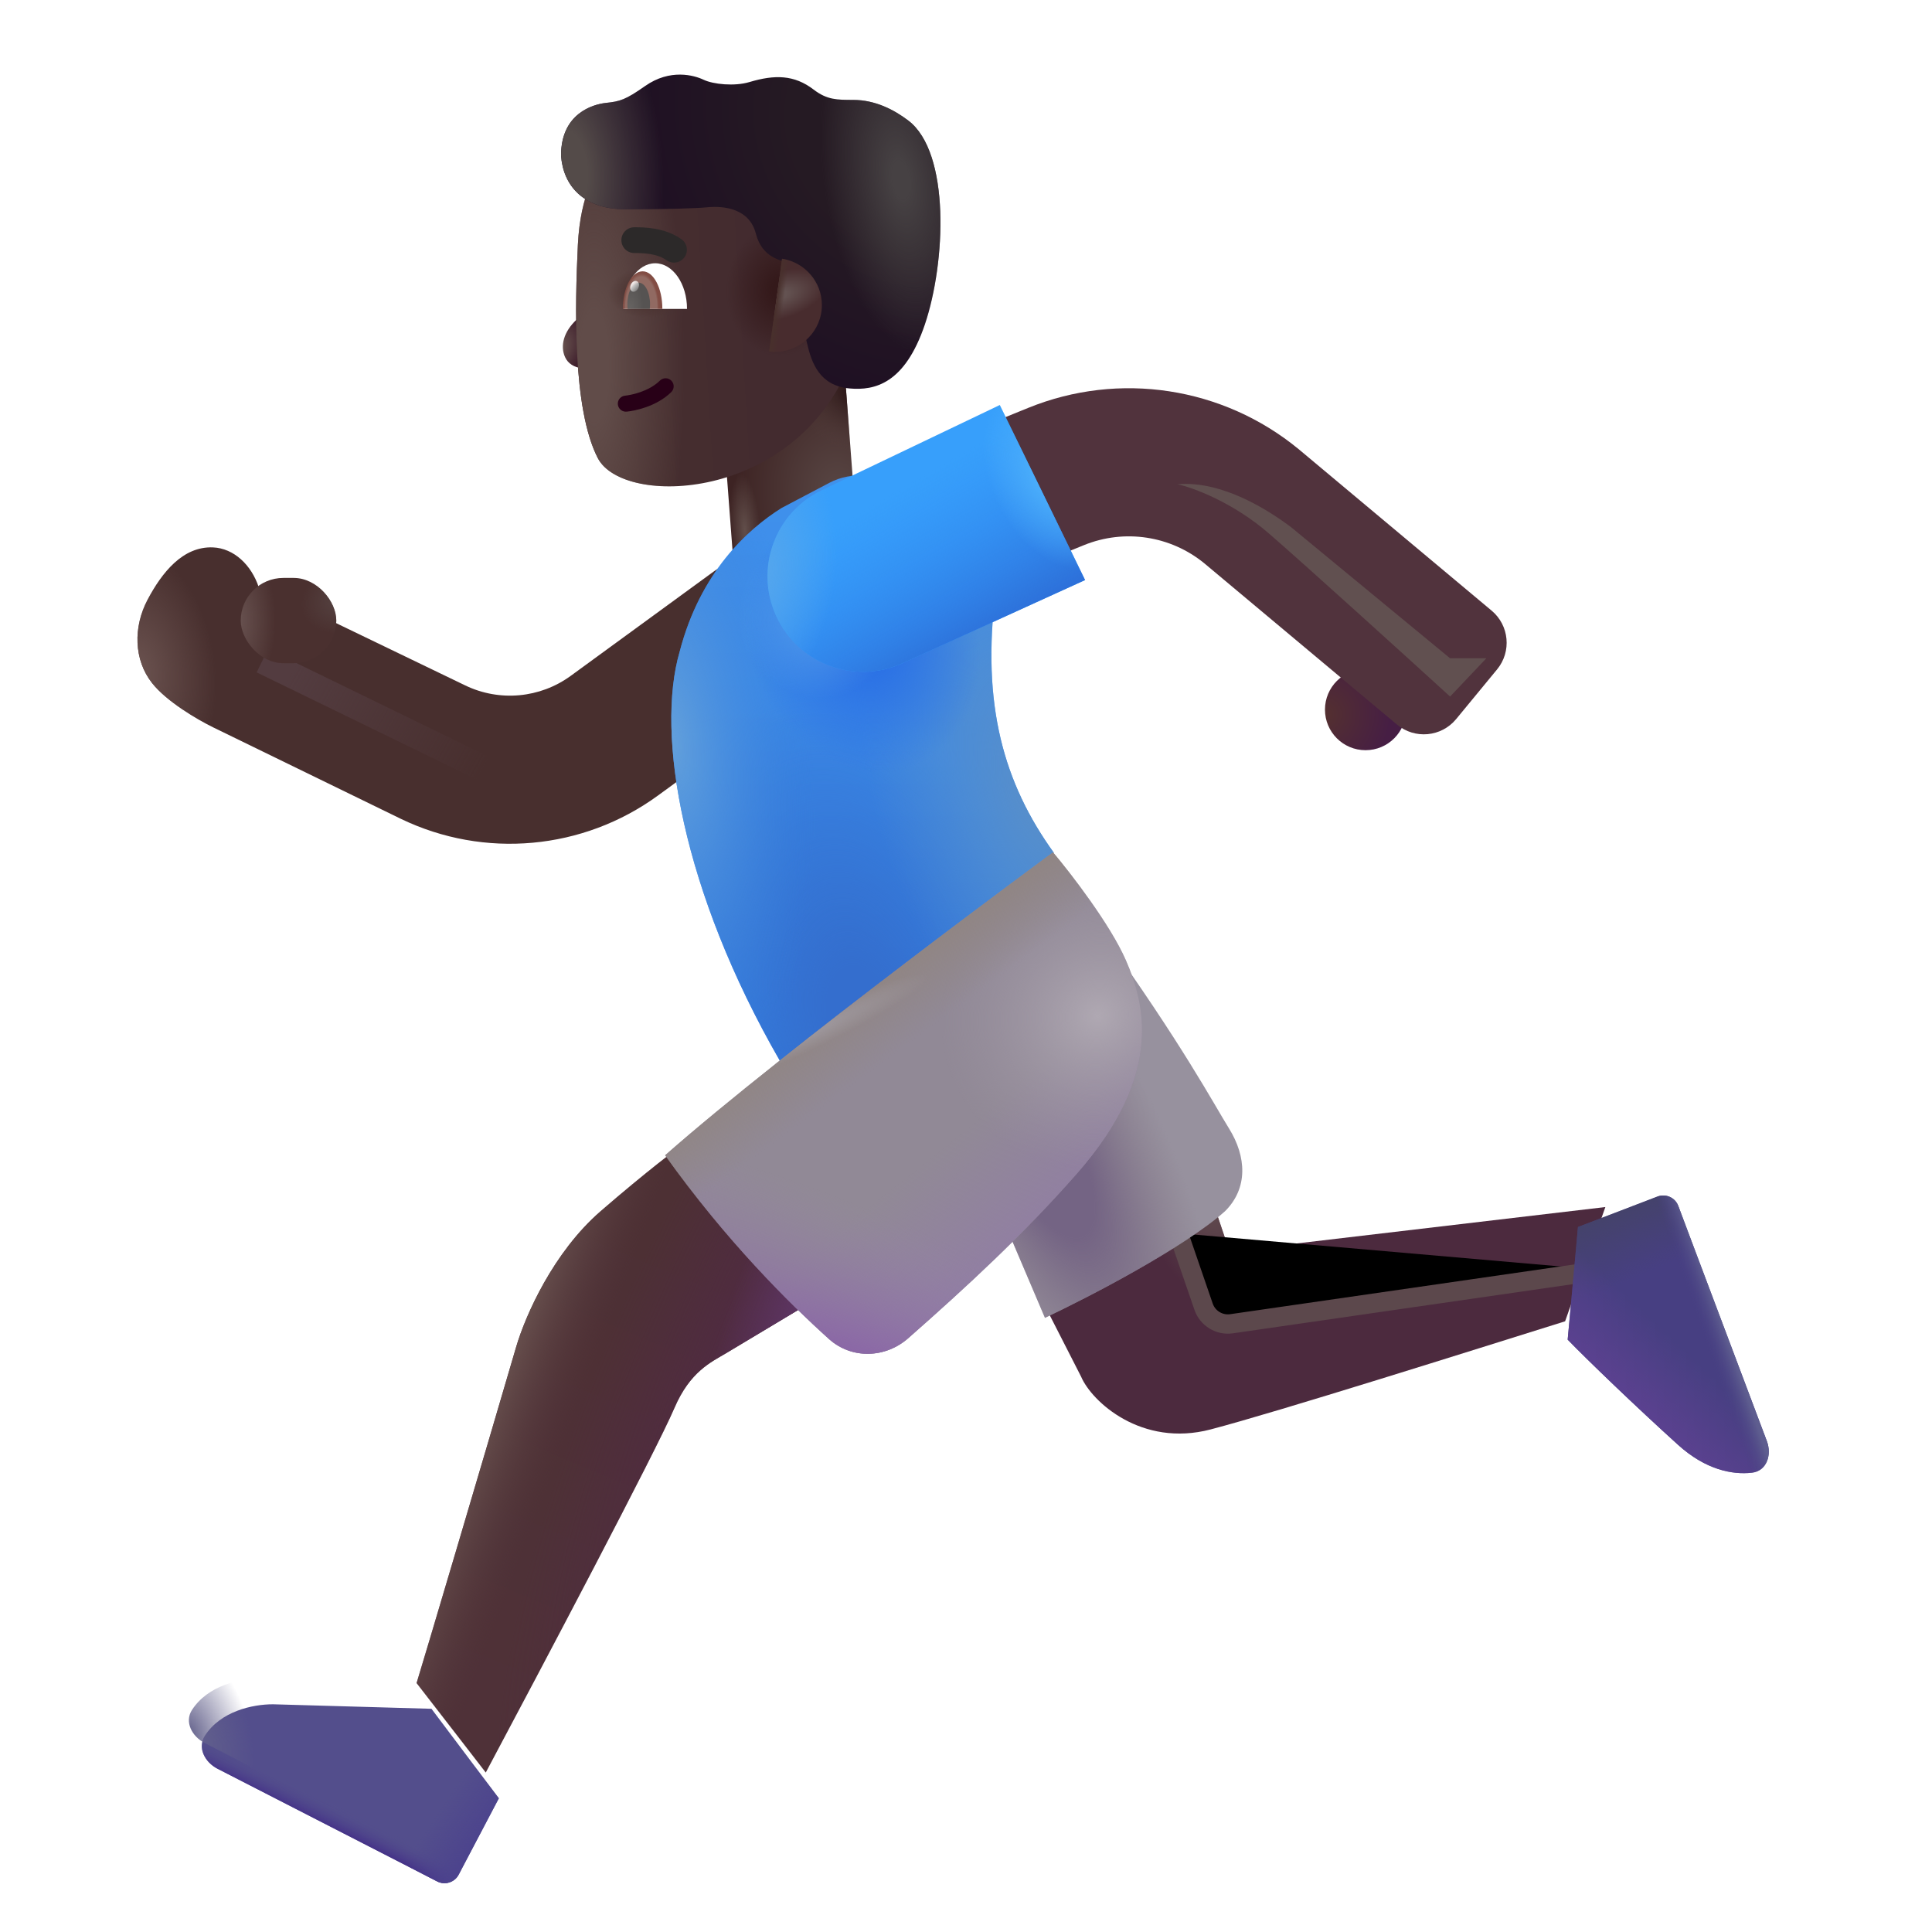 <svg viewBox="1 1 30 30" xmlns="http://www.w3.org/2000/svg">
<rect x="12.169" y="6.834" width="1.946" height="3.44" transform="rotate(-4.337 12.169 6.834)" fill="url(#paint0_radial_4002_537)"/>
<rect x="12.169" y="6.834" width="1.946" height="3.44" transform="rotate(-4.337 12.169 6.834)" fill="url(#paint1_radial_4002_537)"/>
<rect x="12.169" y="6.834" width="1.946" height="3.44" transform="rotate(-4.337 12.169 6.834)" fill="url(#paint2_radial_4002_537)"/>
<g filter="url(#filter0_ii_4002_537)">
<path d="M3.761 11.806C3.476 11.443 3.468 10.935 3.691 10.513C3.914 10.091 4.238 9.681 4.707 9.7C5.035 9.714 5.305 9.976 5.418 10.319C5.488 10.338 5.557 10.363 5.624 10.396L8.624 11.843C9.156 12.1 9.786 12.042 10.263 11.694L12.486 10.072C12.999 9.698 13.718 9.81 14.093 10.323C14.467 10.836 14.355 11.556 13.842 11.93L11.618 13.552C10.456 14.4 8.921 14.54 7.625 13.915L4.707 12.493C4.461 12.372 3.988 12.094 3.761 11.806Z" fill="#482F2E"/>
<path d="M3.761 11.806C3.476 11.443 3.468 10.935 3.691 10.513C3.914 10.091 4.238 9.681 4.707 9.7C5.035 9.714 5.305 9.976 5.418 10.319C5.488 10.338 5.557 10.363 5.624 10.396L8.624 11.843C9.156 12.1 9.786 12.042 10.263 11.694L12.486 10.072C12.999 9.698 13.718 9.81 14.093 10.323C14.467 10.836 14.355 11.556 13.842 11.93L11.618 13.552C10.456 14.4 8.921 14.54 7.625 13.915L4.707 12.493C4.461 12.372 3.988 12.094 3.761 11.806Z" fill="url(#paint3_radial_4002_537)"/>
</g>
<path d="M13.136 8.888L13.877 8.498C14.056 8.403 14.259 8.366 14.46 8.392L16.463 10.165C16.234 11.954 16.593 13.173 17.364 14.242L13.11 17.472C11.593 14.837 11.179 12.399 11.554 11.118C11.872 9.89 12.605 9.22 13.136 8.888Z" fill="url(#paint4_linear_4002_537)"/>
<path d="M13.136 8.888L13.877 8.498C14.056 8.403 14.259 8.366 14.46 8.392L16.463 10.165C16.234 11.954 16.593 13.173 17.364 14.242L13.11 17.472C11.593 14.837 11.179 12.399 11.554 11.118C11.872 9.89 12.605 9.22 13.136 8.888Z" fill="url(#paint5_radial_4002_537)"/>
<path d="M13.136 8.888L13.877 8.498C14.056 8.403 14.259 8.366 14.46 8.392L16.463 10.165C16.234 11.954 16.593 13.173 17.364 14.242L13.11 17.472C11.593 14.837 11.179 12.399 11.554 11.118C11.872 9.89 12.605 9.22 13.136 8.888Z" fill="url(#paint6_radial_4002_537)"/>
<path d="M13.136 8.888L13.877 8.498C14.056 8.403 14.259 8.366 14.46 8.392L16.463 10.165C16.234 11.954 16.593 13.173 17.364 14.242L13.11 17.472C11.593 14.837 11.179 12.399 11.554 11.118C11.872 9.89 12.605 9.22 13.136 8.888Z" fill="url(#paint7_radial_4002_537)"/>
<path d="M13.136 8.888L13.877 8.498C14.056 8.403 14.259 8.366 14.46 8.392L16.463 10.165C16.234 11.954 16.593 13.173 17.364 14.242L13.11 17.472C11.593 14.837 11.179 12.399 11.554 11.118C11.872 9.89 12.605 9.22 13.136 8.888Z" fill="url(#paint8_radial_4002_537)"/>
<path d="M13.136 8.888L13.877 8.498C14.056 8.403 14.259 8.366 14.46 8.392L16.463 10.165C16.234 11.954 16.593 13.173 17.364 14.242L13.11 17.472C11.593 14.837 11.179 12.399 11.554 11.118C11.872 9.89 12.605 9.22 13.136 8.888Z" fill="url(#paint9_radial_4002_537)"/>
<g filter="url(#filter1_f_4002_537)">
<path d="M5.073 11.261L8.557 12.957" stroke="url(#paint10_linear_4002_537)" stroke-width="0.4"/>
</g>
<circle cx="22.204" cy="12.019" r="0.63" fill="url(#paint11_radial_4002_537)"/>
<g filter="url(#filter2_i_4002_537)">
<path fill-rule="evenodd" clip-rule="evenodd" d="M19.704 10.15C19.179 9.718 18.46 9.609 17.831 9.865L15.144 10.957L14.278 8.826L16.965 7.734C18.377 7.16 19.989 7.406 21.166 8.375L24.162 10.882C24.436 11.111 24.474 11.518 24.247 11.794L23.611 12.566C23.382 12.844 22.969 12.883 22.692 12.651L19.704 10.15Z" fill="#51333D"/>
</g>
<path d="M17.849 10.007L16.525 7.289L13.761 8.611C13.032 8.96 12.716 9.828 13.051 10.563C13.391 11.308 14.27 11.637 15.016 11.298L17.849 10.007Z" fill="#379FFB"/>
<path d="M17.849 10.007L16.525 7.289L13.761 8.611C13.032 8.96 12.716 9.828 13.051 10.563C13.391 11.308 14.27 11.637 15.016 11.298L17.849 10.007Z" fill="url(#paint12_linear_4002_537)"/>
<path d="M17.849 10.007L16.525 7.289L13.761 8.611C13.032 8.96 12.716 9.828 13.051 10.563C13.391 11.308 14.27 11.637 15.016 11.298L17.849 10.007Z" fill="url(#paint13_radial_4002_537)"/>
<path d="M17.849 10.007L16.525 7.289L13.761 8.611C13.032 8.96 12.716 9.828 13.051 10.563C13.391 11.308 14.27 11.637 15.016 11.298L17.849 10.007Z" fill="url(#paint14_radial_4002_537)"/>
<rect x="4.738" y="9.974" width="1.484" height="1.324" rx="0.662" fill="#4A302F"/>
<rect x="4.738" y="9.974" width="1.484" height="1.324" rx="0.662" fill="url(#paint15_radial_4002_537)"/>
<rect x="4.738" y="9.974" width="1.484" height="1.324" rx="0.662" fill="url(#paint16_radial_4002_537)"/>
<path d="M9.015 21.915C8.5 23.675 7.558 26.849 7.469 27.134L8.543 28.524C9.402 26.91 11.184 23.538 11.472 22.864C11.715 22.298 12.039 22.153 12.281 22.009L13.621 21.204L11.648 18.732C11.528 18.825 11.054 19.176 10.328 19.806C9.594 20.442 9.159 21.423 9.015 21.915Z" fill="url(#paint17_linear_4002_537)"/>
<path d="M9.015 21.915C8.5 23.675 7.558 26.849 7.469 27.134L8.543 28.524C9.402 26.91 11.184 23.538 11.472 22.864C11.715 22.298 12.039 22.153 12.281 22.009L13.621 21.204L11.648 18.732C11.528 18.825 11.054 19.176 10.328 19.806C9.594 20.442 9.159 21.423 9.015 21.915Z" fill="url(#paint18_linear_4002_537)"/>
<path d="M9.015 21.915C8.5 23.675 7.558 26.849 7.469 27.134L8.543 28.524C9.402 26.91 11.184 23.538 11.472 22.864C11.715 22.298 12.039 22.153 12.281 22.009L13.621 21.204L11.648 18.732C11.528 18.825 11.054 19.176 10.328 19.806C9.594 20.442 9.159 21.423 9.015 21.915Z" fill="url(#paint19_radial_4002_537)"/>
<path d="M9.015 21.915C8.5 23.675 7.558 26.849 7.469 27.134L8.543 28.524C9.402 26.91 11.184 23.538 11.472 22.864C11.715 22.298 12.039 22.153 12.281 22.009L13.621 21.204L11.648 18.732C11.528 18.825 11.054 19.176 10.328 19.806C9.594 20.442 9.159 21.423 9.015 21.915Z" fill="url(#paint20_radial_4002_537)"/>
<g filter="url(#filter3_i_4002_537)">
<path d="M5.039 27.064L7.5 27.134L8.546 28.524L7.923 29.708C7.86 29.829 7.71 29.877 7.588 29.814L4.178 28.065C3.981 27.964 3.861 27.737 3.981 27.552C4.228 27.171 4.721 27.064 5.039 27.064Z" fill="#534E8C"/>
<path d="M5.039 27.064L7.5 27.134L8.546 28.524L7.923 29.708C7.86 29.829 7.71 29.877 7.588 29.814L4.178 28.065C3.981 27.964 3.861 27.737 3.981 27.552C4.228 27.171 4.721 27.064 5.039 27.064Z" fill="url(#paint21_linear_4002_537)"/>
<path d="M5.039 27.064L7.5 27.134L8.546 28.524L7.923 29.708C7.86 29.829 7.71 29.877 7.588 29.814L4.178 28.065C3.981 27.964 3.861 27.737 3.981 27.552C4.228 27.171 4.721 27.064 5.039 27.064Z" fill="url(#paint22_linear_4002_537)"/>
</g>
<path d="M5.039 27.064L7.5 27.134L8.546 28.524L7.923 29.708C7.86 29.829 7.71 29.877 7.588 29.814L4.178 28.065C3.981 27.964 3.861 27.737 3.981 27.552C4.228 27.171 4.721 27.064 5.039 27.064Z" fill="url(#paint23_radial_4002_537)"/>
<g filter="url(#filter4_i_4002_537)">
<path d="M17.937 22.626L17.285 21.349L19.898 19.665L20.242 20.681L26.078 19.993L25.453 21.767C24.031 22.212 20.988 23.174 19.949 23.446C18.875 23.728 18.101 23.013 17.937 22.626Z" fill="#4C2A3E"/>
<path d="M17.937 22.626L17.285 21.349L19.898 19.665L20.242 20.681L26.078 19.993L25.453 21.767C24.031 22.212 20.988 23.174 19.949 23.446C18.875 23.728 18.101 23.013 17.937 22.626Z" fill="url(#paint24_radial_4002_537)"/>
</g>
<g filter="url(#filter5_f_4002_537)">
<path d="M19.297 20.149L19.689 21.29C19.751 21.471 19.934 21.583 20.124 21.555L25.885 20.722" stroke="#5C484C" stroke-width="0.3"/>
</g>
<path d="M26.737 19.58L25.503 20.053L25.343 21.802C25.648 22.117 26.401 22.842 27.058 23.436C27.486 23.823 27.902 23.903 28.204 23.868C28.433 23.842 28.516 23.592 28.435 23.376L27.06 19.726C27.012 19.596 26.866 19.531 26.737 19.58Z" fill="#473F82"/>
<path d="M26.737 19.58L25.503 20.053L25.343 21.802C25.648 22.117 26.401 22.842 27.058 23.436C27.486 23.823 27.902 23.903 28.204 23.868C28.433 23.842 28.516 23.592 28.435 23.376L27.06 19.726C27.012 19.596 26.866 19.531 26.737 19.58Z" fill="url(#paint25_linear_4002_537)"/>
<path d="M26.737 19.58L25.503 20.053L25.343 21.802C25.648 22.117 26.401 22.842 27.058 23.436C27.486 23.823 27.902 23.903 28.204 23.868C28.433 23.842 28.516 23.592 28.435 23.376L27.06 19.726C27.012 19.596 26.866 19.531 26.737 19.58Z" fill="url(#paint26_linear_4002_537)"/>
<path d="M26.737 19.58L25.503 20.053L25.343 21.802C25.648 22.117 26.401 22.842 27.058 23.436C27.486 23.823 27.902 23.903 28.204 23.868C28.433 23.842 28.516 23.592 28.435 23.376L27.06 19.726C27.012 19.596 26.866 19.531 26.737 19.58Z" fill="url(#paint27_linear_4002_537)"/>
<g filter="url(#filter6_i_4002_537)">
<path d="M17.226 21.564L16.312 19.415L18.105 15.571C19.363 17.325 19.843 18.235 20.086 18.626C20.354 19.059 20.383 19.548 20.023 19.907C19.386 20.476 17.893 21.248 17.226 21.564Z" fill="#97919E"/>
<path d="M17.226 21.564L16.312 19.415L18.105 15.571C19.363 17.325 19.843 18.235 20.086 18.626C20.354 19.059 20.383 19.548 20.023 19.907C19.386 20.476 17.893 21.248 17.226 21.564Z" fill="url(#paint28_radial_4002_537)"/>
</g>
<path d="M17.351 14.235C17.351 14.235 13.226 17.267 11.328 18.939C12.266 20.259 13.255 21.237 13.872 21.792C14.224 22.108 14.747 22.092 15.102 21.78C16.023 20.969 16.881 20.179 17.718 19.228C19.093 17.665 18.765 16.565 18.484 15.915C18.24 15.353 17.627 14.561 17.351 14.235Z" fill="#918996"/>
<path d="M17.351 14.235C17.351 14.235 13.226 17.267 11.328 18.939C12.266 20.259 13.255 21.237 13.872 21.792C14.224 22.108 14.747 22.092 15.102 21.78C16.023 20.969 16.881 20.179 17.718 19.228C19.093 17.665 18.765 16.565 18.484 15.915C18.24 15.353 17.627 14.561 17.351 14.235Z" fill="url(#paint29_radial_4002_537)"/>
<path d="M17.351 14.235C17.351 14.235 13.226 17.267 11.328 18.939C12.266 20.259 13.255 21.237 13.872 21.792C14.224 22.108 14.747 22.092 15.102 21.78C16.023 20.969 16.881 20.179 17.718 19.228C19.093 17.665 18.765 16.565 18.484 15.915C18.24 15.353 17.627 14.561 17.351 14.235Z" fill="url(#paint30_radial_4002_537)"/>
<path d="M17.351 14.235C17.351 14.235 13.226 17.267 11.328 18.939C12.266 20.259 13.255 21.237 13.872 21.792C14.224 22.108 14.747 22.092 15.102 21.78C16.023 20.969 16.881 20.179 17.718 19.228C19.093 17.665 18.765 16.565 18.484 15.915C18.24 15.353 17.627 14.561 17.351 14.235Z" fill="url(#paint31_radial_4002_537)"/>
<path d="M17.351 14.235C17.351 14.235 13.226 17.267 11.328 18.939C12.266 20.259 13.255 21.237 13.872 21.792C14.224 22.108 14.747 22.092 15.102 21.78C16.023 20.969 16.881 20.179 17.718 19.228C19.093 17.665 18.765 16.565 18.484 15.915C18.24 15.353 17.627 14.561 17.351 14.235Z" fill="url(#paint32_linear_4002_537)"/>
<path d="M17.351 14.235C17.351 14.235 13.226 17.267 11.328 18.939C12.266 20.259 13.255 21.237 13.872 21.792C14.224 22.108 14.747 22.092 15.102 21.78C16.023 20.969 16.881 20.179 17.718 19.228C19.093 17.665 18.765 16.565 18.484 15.915C18.24 15.353 17.627 14.561 17.351 14.235Z" fill="url(#paint33_radial_4002_537)"/>
<g filter="url(#filter7_f_4002_537)">
<path d="M20.705 9.285C20.142 8.797 19.523 8.571 19.283 8.519C19.987 8.46 20.705 8.929 21.049 9.187L23.517 11.222H24.08L23.517 11.816C22.814 11.175 21.267 9.772 20.705 9.285Z" fill="#615050"/>
</g>
<path d="M9.949 5.967C10.105 5.82 10.186 5.601 10.207 5.51H10.387V6.635C10.172 6.772 9.865 6.75 9.774 6.545C9.695 6.37 9.754 6.151 9.949 5.967Z" fill="url(#paint34_radial_4002_537)"/>
<g filter="url(#filter8_i_4002_537)">
<path d="M10.173 5.003C10.212 4.202 10.471 3.816 10.594 3.703H14.326L14.388 6.867C13.522 8.988 10.877 9.079 10.482 8.312C10.087 7.545 10.129 5.931 10.173 5.003Z" fill="url(#paint35_linear_4002_537)"/>
<path d="M10.173 5.003C10.212 4.202 10.471 3.816 10.594 3.703H14.326L14.388 6.867C13.522 8.988 10.877 9.079 10.482 8.312C10.087 7.545 10.129 5.931 10.173 5.003Z" fill="url(#paint36_radial_4002_537)"/>
<path d="M10.173 5.003C10.212 4.202 10.471 3.816 10.594 3.703H14.326L14.388 6.867C13.522 8.988 10.877 9.079 10.482 8.312C10.087 7.545 10.129 5.931 10.173 5.003Z" fill="url(#paint37_radial_4002_537)"/>
<path d="M10.173 5.003C10.212 4.202 10.471 3.816 10.594 3.703H14.326L14.388 6.867C13.522 8.988 10.877 9.079 10.482 8.312C10.087 7.545 10.129 5.931 10.173 5.003Z" fill="url(#paint38_radial_4002_537)"/>
</g>
<g filter="url(#filter9_ii_4002_537)">
<path d="M10.812 4.25C10.156 4.25 9.844 3.879 9.812 3.414C9.812 2.758 10.313 2.619 10.508 2.598C10.726 2.575 10.812 2.551 11.117 2.336C11.505 2.063 11.879 2.168 12.027 2.239C12.175 2.309 12.504 2.344 12.738 2.274C13.129 2.157 13.433 2.16 13.734 2.391C13.943 2.551 14.097 2.551 14.347 2.551C14.691 2.551 14.983 2.705 15.203 2.871C15.86 3.369 15.785 5.078 15.461 6.039C15.15 6.959 14.683 7.067 14.293 7.032C13.823 6.989 13.703 6.633 13.633 6.336C13.576 6.099 13.432 5.346 13.367 5.099C13.232 5.036 12.936 5.013 12.836 4.625C12.736 4.238 12.343 4.193 12.078 4.219C11.916 4.235 11.469 4.25 10.812 4.25Z" fill="url(#paint39_radial_4002_537)"/>
<path d="M10.812 4.25C10.156 4.25 9.844 3.879 9.812 3.414C9.812 2.758 10.313 2.619 10.508 2.598C10.726 2.575 10.812 2.551 11.117 2.336C11.505 2.063 11.879 2.168 12.027 2.239C12.175 2.309 12.504 2.344 12.738 2.274C13.129 2.157 13.433 2.16 13.734 2.391C13.943 2.551 14.097 2.551 14.347 2.551C14.691 2.551 14.983 2.705 15.203 2.871C15.86 3.369 15.785 5.078 15.461 6.039C15.15 6.959 14.683 7.067 14.293 7.032C13.823 6.989 13.703 6.633 13.633 6.336C13.576 6.099 13.432 5.346 13.367 5.099C13.232 5.036 12.936 5.013 12.836 4.625C12.736 4.238 12.343 4.193 12.078 4.219C11.916 4.235 11.469 4.25 10.812 4.25Z" fill="url(#paint40_radial_4002_537)"/>
<path d="M10.812 4.25C10.156 4.25 9.844 3.879 9.812 3.414C9.812 2.758 10.313 2.619 10.508 2.598C10.726 2.575 10.812 2.551 11.117 2.336C11.505 2.063 11.879 2.168 12.027 2.239C12.175 2.309 12.504 2.344 12.738 2.274C13.129 2.157 13.433 2.16 13.734 2.391C13.943 2.551 14.097 2.551 14.347 2.551C14.691 2.551 14.983 2.705 15.203 2.871C15.86 3.369 15.785 5.078 15.461 6.039C15.15 6.959 14.683 7.067 14.293 7.032C13.823 6.989 13.703 6.633 13.633 6.336C13.576 6.099 13.432 5.346 13.367 5.099C13.232 5.036 12.936 5.013 12.836 4.625C12.736 4.238 12.343 4.193 12.078 4.219C11.916 4.235 11.469 4.25 10.812 4.25Z" fill="url(#paint41_radial_4002_537)"/>
</g>
<path d="M12.944 6.458L13.144 5.018C13.493 5.071 13.762 5.372 13.762 5.737C13.762 6.138 13.436 6.463 13.035 6.463C13.004 6.463 12.974 6.461 12.944 6.458Z" fill="url(#paint42_radial_4002_537)"/>
<path d="M12.944 6.458L13.144 5.018C13.493 5.071 13.762 5.372 13.762 5.737C13.762 6.138 13.436 6.463 13.035 6.463C13.004 6.463 12.974 6.461 12.944 6.458Z" fill="url(#paint43_linear_4002_537)"/>
<path fill-rule="evenodd" clip-rule="evenodd" d="M11.425 6.911C11.473 6.96 11.473 7.039 11.424 7.088C11.185 7.321 10.841 7.381 10.732 7.392C10.663 7.399 10.601 7.349 10.594 7.281C10.587 7.212 10.637 7.151 10.706 7.144C10.8 7.134 11.072 7.082 11.248 6.909C11.298 6.861 11.377 6.862 11.425 6.911Z" fill="#280017"/>
<path d="M10.68 5.797H11.668C11.668 5.406 11.447 5.088 11.174 5.088C10.901 5.088 10.68 5.406 10.68 5.797Z" fill="white"/>
<path d="M11.285 5.797L11.285 5.793C11.285 5.473 11.148 5.213 10.979 5.213C10.809 5.213 10.672 5.473 10.672 5.793L10.672 5.797H11.285Z" fill="url(#paint44_radial_4002_537)"/>
<path d="M11.09 5.797C11.092 5.774 11.094 5.75 11.094 5.725C11.094 5.54 11.015 5.389 10.918 5.389C10.821 5.389 10.742 5.54 10.742 5.725C10.742 5.75 10.744 5.774 10.746 5.797H11.09Z" fill="url(#paint45_radial_4002_537)"/>
<ellipse cx="10.854" cy="5.446" rx="0.064" ry="0.088" transform="rotate(24.61 10.854 5.446)" fill="url(#paint46_linear_4002_537)"/>
<g filter="url(#filter10_i_4002_537)">
<path fill-rule="evenodd" clip-rule="evenodd" d="M11.449 4.94C11.302 4.835 11.087 4.829 10.949 4.829C10.838 4.829 10.749 4.74 10.749 4.629C10.749 4.519 10.838 4.429 10.949 4.429C10.952 4.429 10.955 4.429 10.958 4.429C11.087 4.429 11.422 4.429 11.682 4.615C11.772 4.68 11.793 4.804 11.729 4.894C11.664 4.984 11.539 5.005 11.449 4.94Z" fill="#2C2929"/>
</g>
<defs>
<filter id="filter0_ii_4002_537" x="3.335" y="9.3" width="10.979" height="5.202" filterUnits="userSpaceOnUse" color-interpolation-filters="sRGB">
<feFlood flood-opacity="0" result="BackgroundImageFix"/>
<feBlend mode="normal" in="SourceGraphic" in2="BackgroundImageFix" result="shape"/>
<feColorMatrix in="SourceAlpha" type="matrix" values="0 0 0 0 0 0 0 0 0 0 0 0 0 0 0 0 0 0 127 0" result="hardAlpha"/>
<feOffset dx="-0.2" dy="0.2"/>
<feGaussianBlur stdDeviation="0.25"/>
<feComposite in2="hardAlpha" operator="arithmetic" k2="-1" k3="1"/>
<feColorMatrix type="matrix" values="0 0 0 0 0.227 0 0 0 0 0.125 0 0 0 0 0.129 0 0 0 1 0"/>
<feBlend mode="normal" in2="shape" result="effect1_innerShadow_4002_537"/>
<feColorMatrix in="SourceAlpha" type="matrix" values="0 0 0 0 0 0 0 0 0 0 0 0 0 0 0 0 0 0 127 0" result="hardAlpha"/>
<feOffset dx="-0.2" dy="-0.4"/>
<feGaussianBlur stdDeviation="0.25"/>
<feComposite in2="hardAlpha" operator="arithmetic" k2="-1" k3="1"/>
<feColorMatrix type="matrix" values="0 0 0 0 0.341 0 0 0 0 0.165 0 0 0 0 0.357 0 0 0 1 0"/>
<feBlend mode="normal" in2="effect1_innerShadow_4002_537" result="effect2_innerShadow_4002_537"/>
</filter>
<filter id="filter1_f_4002_537" x="4.785" y="10.881" width="4.059" height="2.455" filterUnits="userSpaceOnUse" color-interpolation-filters="sRGB">
<feFlood flood-opacity="0" result="BackgroundImageFix"/>
<feBlend mode="normal" in="SourceGraphic" in2="BackgroundImageFix" result="shape"/>
<feGaussianBlur stdDeviation="0.1" result="effect1_foregroundBlur_4002_537"/>
</filter>
<filter id="filter2_i_4002_537" x="14.278" y="7.028" width="10.118" height="5.774" filterUnits="userSpaceOnUse" color-interpolation-filters="sRGB">
<feFlood flood-opacity="0" result="BackgroundImageFix"/>
<feBlend mode="normal" in="SourceGraphic" in2="BackgroundImageFix" result="shape"/>
<feColorMatrix in="SourceAlpha" type="matrix" values="0 0 0 0 0 0 0 0 0 0 0 0 0 0 0 0 0 0 127 0" result="hardAlpha"/>
<feOffset dy="-0.4"/>
<feGaussianBlur stdDeviation="0.5"/>
<feComposite in2="hardAlpha" operator="arithmetic" k2="-1" k3="1"/>
<feColorMatrix type="matrix" values="0 0 0 0 0.298 0 0 0 0 0.137 0 0 0 0 0.275 0 0 0 1 0"/>
<feBlend mode="normal" in2="shape" result="effect1_innerShadow_4002_537"/>
</filter>
<filter id="filter3_i_4002_537" x="3.933" y="27.064" width="4.813" height="3.178" filterUnits="userSpaceOnUse" color-interpolation-filters="sRGB">
<feFlood flood-opacity="0" result="BackgroundImageFix"/>
<feBlend mode="normal" in="SourceGraphic" in2="BackgroundImageFix" result="shape"/>
<feColorMatrix in="SourceAlpha" type="matrix" values="0 0 0 0 0 0 0 0 0 0 0 0 0 0 0 0 0 0 127 0" result="hardAlpha"/>
<feOffset dx="0.2" dy="0.4"/>
<feGaussianBlur stdDeviation="0.2"/>
<feComposite in2="hardAlpha" operator="arithmetic" k2="-1" k3="1"/>
<feColorMatrix type="matrix" values="0 0 0 0 0.298 0 0 0 0 0.286 0 0 0 0 0.455 0 0 0 1 0"/>
<feBlend mode="normal" in2="shape" result="effect1_innerShadow_4002_537"/>
</filter>
<filter id="filter4_i_4002_537" x="17.135" y="19.415" width="8.943" height="4.095" filterUnits="userSpaceOnUse" color-interpolation-filters="sRGB">
<feFlood flood-opacity="0" result="BackgroundImageFix"/>
<feBlend mode="normal" in="SourceGraphic" in2="BackgroundImageFix" result="shape"/>
<feColorMatrix in="SourceAlpha" type="matrix" values="0 0 0 0 0 0 0 0 0 0 0 0 0 0 0 0 0 0 127 0" result="hardAlpha"/>
<feOffset dx="-0.15" dy="-0.25"/>
<feGaussianBlur stdDeviation="0.375"/>
<feComposite in2="hardAlpha" operator="arithmetic" k2="-1" k3="1"/>
<feColorMatrix type="matrix" values="0 0 0 0 0.345 0 0 0 0 0.153 0 0 0 0 0.365 0 0 0 1 0"/>
<feBlend mode="normal" in2="shape" result="effect1_innerShadow_4002_537"/>
</filter>
<filter id="filter5_f_4002_537" x="18.755" y="19.701" width="7.552" height="2.409" filterUnits="userSpaceOnUse" color-interpolation-filters="sRGB">
<feFlood flood-opacity="0" result="BackgroundImageFix"/>
<feBlend mode="normal" in="SourceGraphic" in2="BackgroundImageFix" result="shape"/>
<feGaussianBlur stdDeviation="0.2" result="effect1_foregroundBlur_4002_537"/>
</filter>
<filter id="filter6_i_4002_537" x="16.312" y="15.471" width="3.978" height="6.092" filterUnits="userSpaceOnUse" color-interpolation-filters="sRGB">
<feFlood flood-opacity="0" result="BackgroundImageFix"/>
<feBlend mode="normal" in="SourceGraphic" in2="BackgroundImageFix" result="shape"/>
<feColorMatrix in="SourceAlpha" type="matrix" values="0 0 0 0 0 0 0 0 0 0 0 0 0 0 0 0 0 0 127 0" result="hardAlpha"/>
<feOffset dy="-0.1"/>
<feGaussianBlur stdDeviation="0.25"/>
<feComposite in2="hardAlpha" operator="arithmetic" k2="-1" k3="1"/>
<feColorMatrix type="matrix" values="0 0 0 0 0.514 0 0 0 0 0.459 0 0 0 0 0.482 0 0 0 1 0"/>
<feBlend mode="normal" in2="shape" result="effect1_innerShadow_4002_537"/>
</filter>
<filter id="filter7_f_4002_537" x="18.783" y="8.014" width="5.797" height="4.302" filterUnits="userSpaceOnUse" color-interpolation-filters="sRGB">
<feFlood flood-opacity="0" result="BackgroundImageFix"/>
<feBlend mode="normal" in="SourceGraphic" in2="BackgroundImageFix" result="shape"/>
<feGaussianBlur stdDeviation="0.25" result="effect1_foregroundBlur_4002_537"/>
</filter>
<filter id="filter8_i_4002_537" x="9.946" y="3.503" width="4.443" height="5.249" filterUnits="userSpaceOnUse" color-interpolation-filters="sRGB">
<feFlood flood-opacity="0" result="BackgroundImageFix"/>
<feBlend mode="normal" in="SourceGraphic" in2="BackgroundImageFix" result="shape"/>
<feColorMatrix in="SourceAlpha" type="matrix" values="0 0 0 0 0 0 0 0 0 0 0 0 0 0 0 0 0 0 127 0" result="hardAlpha"/>
<feOffset dx="-0.2" dy="-0.2"/>
<feGaussianBlur stdDeviation="0.5"/>
<feComposite in2="hardAlpha" operator="arithmetic" k2="-1" k3="1"/>
<feColorMatrix type="matrix" values="0 0 0 0 0.322 0 0 0 0 0.239 0 0 0 0 0.294 0 0 0 1 0"/>
<feBlend mode="normal" in2="shape" result="effect1_innerShadow_4002_537"/>
</filter>
<filter id="filter9_ii_4002_537" x="9.512" y="1.858" width="6.391" height="5.479" filterUnits="userSpaceOnUse" color-interpolation-filters="sRGB">
<feFlood flood-opacity="0" result="BackgroundImageFix"/>
<feBlend mode="normal" in="SourceGraphic" in2="BackgroundImageFix" result="shape"/>
<feColorMatrix in="SourceAlpha" type="matrix" values="0 0 0 0 0 0 0 0 0 0 0 0 0 0 0 0 0 0 127 0" result="hardAlpha"/>
<feOffset dx="-0.3" dy="0.3"/>
<feGaussianBlur stdDeviation="0.3"/>
<feComposite in2="hardAlpha" operator="arithmetic" k2="-1" k3="1"/>
<feColorMatrix type="matrix" values="0 0 0 0 0.282 0 0 0 0 0.263 0 0 0 0 0.271 0 0 0 1 0"/>
<feBlend mode="normal" in2="shape" result="effect1_innerShadow_4002_537"/>
<feColorMatrix in="SourceAlpha" type="matrix" values="0 0 0 0 0 0 0 0 0 0 0 0 0 0 0 0 0 0 127 0" result="hardAlpha"/>
<feOffset dx="0.2" dy="-0.3"/>
<feGaussianBlur stdDeviation="0.375"/>
<feComposite in2="hardAlpha" operator="arithmetic" k2="-1" k3="1"/>
<feColorMatrix type="matrix" values="0 0 0 0 0.098 0 0 0 0 0.055 0 0 0 0 0.071 0 0 0 1 0"/>
<feBlend mode="normal" in2="effect1_innerShadow_4002_537" result="effect2_innerShadow_4002_537"/>
</filter>
<filter id="filter10_i_4002_537" x="10.649" y="4.429" width="1.117" height="0.648" filterUnits="userSpaceOnUse" color-interpolation-filters="sRGB">
<feFlood flood-opacity="0" result="BackgroundImageFix"/>
<feBlend mode="normal" in="SourceGraphic" in2="BackgroundImageFix" result="shape"/>
<feColorMatrix in="SourceAlpha" type="matrix" values="0 0 0 0 0 0 0 0 0 0 0 0 0 0 0 0 0 0 127 0" result="hardAlpha"/>
<feOffset dx="-0.1" dy="0.1"/>
<feGaussianBlur stdDeviation="0.1"/>
<feComposite in2="hardAlpha" operator="arithmetic" k2="-1" k3="1"/>
<feColorMatrix type="matrix" values="0 0 0 0 0.067 0 0 0 0 0.063 0 0 0 0 0.063 0 0 0 1 0"/>
<feBlend mode="normal" in2="shape" result="effect1_innerShadow_4002_537"/>
</filter>
<radialGradient id="paint0_radial_4002_537" cx="0" cy="0" r="1" gradientUnits="userSpaceOnUse" gradientTransform="translate(13.877 8.843) rotate(-91.333) scale(2.214 1.599)">
<stop offset="0.116" stop-color="#564341"/>
<stop offset="1" stop-color="#3D2323"/>
</radialGradient>
<radialGradient id="paint1_radial_4002_537" cx="0" cy="0" r="1" gradientUnits="userSpaceOnUse" gradientTransform="translate(14.231 7.272) rotate(128.9) scale(0.854 1.156)">
<stop stop-color="#271213"/>
<stop offset="1" stop-color="#57423F" stop-opacity="0"/>
</radialGradient>
<radialGradient id="paint2_radial_4002_537" cx="0" cy="0" r="1" gradientUnits="userSpaceOnUse" gradientTransform="translate(12.383 9.247) rotate(-89.272) scale(0.869 0.24)">
<stop stop-color="#614E4A"/>
<stop offset="1" stop-color="#614E4A" stop-opacity="0"/>
</radialGradient>
<radialGradient id="paint3_radial_4002_537" cx="0" cy="0" r="1" gradientUnits="userSpaceOnUse" gradientTransform="translate(3.535 11.644) rotate(-5.898) scale(1.216 1.954)">
<stop stop-color="#6B5350"/>
<stop offset="1" stop-color="#6B5350" stop-opacity="0"/>
</radialGradient>
<linearGradient id="paint4_linear_4002_537" x1="14.394" y1="8.353" x2="14.394" y2="17.472" gradientUnits="userSpaceOnUse">
<stop stop-color="#4091EC"/>
<stop offset="1" stop-color="#337FE1"/>
</linearGradient>
<radialGradient id="paint5_radial_4002_537" cx="0" cy="0" r="1" gradientUnits="userSpaceOnUse" gradientTransform="translate(14.394 16.915) rotate(-103.261) scale(5.33 3.051)">
<stop offset="0.175" stop-color="#346ECE"/>
<stop offset="1" stop-color="#346ECE" stop-opacity="0"/>
</radialGradient>
<radialGradient id="paint6_radial_4002_537" cx="0" cy="0" r="1" gradientUnits="userSpaceOnUse" gradientTransform="translate(11.425 12.509) rotate(84.038) scale(5.687 2.16)">
<stop stop-color="#63A0DB"/>
<stop offset="1" stop-color="#347CDB" stop-opacity="0"/>
</radialGradient>
<radialGradient id="paint7_radial_4002_537" cx="0" cy="0" r="1" gradientUnits="userSpaceOnUse" gradientTransform="translate(17.109 13.321) rotate(163.369) scale(2.511 5.077)">
<stop stop-color="#598FC9"/>
<stop offset="1" stop-color="#598FC9" stop-opacity="0"/>
</radialGradient>
<radialGradient id="paint8_radial_4002_537" cx="0" cy="0" r="1" gradientUnits="userSpaceOnUse" gradientTransform="translate(14.394 10.909) rotate(-24.294) scale(1.762 2.144)">
<stop offset="0.238" stop-color="#2B71E5"/>
<stop offset="1" stop-color="#2B71E5" stop-opacity="0"/>
</radialGradient>
<radialGradient id="paint9_radial_4002_537" cx="0" cy="0" r="1" gradientUnits="userSpaceOnUse" gradientTransform="translate(13.677 10.603) rotate(149.421) scale(1.198 1.262)">
<stop stop-color="#529CEA"/>
<stop offset="1" stop-color="#529CEA" stop-opacity="0"/>
</radialGradient>
<linearGradient id="paint10_linear_4002_537" x1="5.463" y1="11.519" x2="8.401" y2="13.144" gradientUnits="userSpaceOnUse">
<stop stop-color="#533C40"/>
<stop offset="1" stop-color="#533C40" stop-opacity="0"/>
</linearGradient>
<radialGradient id="paint11_radial_4002_537" cx="0" cy="0" r="1" gradientUnits="userSpaceOnUse" gradientTransform="translate(21.574 12.103) rotate(24.692) scale(1.122 1.178)">
<stop stop-color="#543030"/>
<stop offset="0.906" stop-color="#461E44"/>
</radialGradient>
<linearGradient id="paint12_linear_4002_537" x1="16.515" y1="10.946" x2="15.109" y2="8.509" gradientUnits="userSpaceOnUse">
<stop stop-color="#2C6BD5"/>
<stop offset="1" stop-color="#2F89F4" stop-opacity="0"/>
</linearGradient>
<radialGradient id="paint13_radial_4002_537" cx="0" cy="0" r="1" gradientUnits="userSpaceOnUse" gradientTransform="translate(12.671 9.915) rotate(8.326) scale(1.295 2.187)">
<stop stop-color="#5AA7EA"/>
<stop offset="1" stop-color="#5AA7EA" stop-opacity="0"/>
</radialGradient>
<radialGradient id="paint14_radial_4002_537" cx="0" cy="0" r="1" gradientUnits="userSpaceOnUse" gradientTransform="translate(17.359 8.399) rotate(154.259) scale(0.971 1.518)">
<stop offset="0.164" stop-color="#4DB0FB"/>
<stop offset="1" stop-color="#4DB0FB" stop-opacity="0"/>
</radialGradient>
<radialGradient id="paint15_radial_4002_537" cx="0" cy="0" r="1" gradientUnits="userSpaceOnUse" gradientTransform="translate(4.717 10.636) scale(0.559 1.248)">
<stop stop-color="#67514F"/>
<stop offset="1" stop-color="#67514F" stop-opacity="0"/>
</radialGradient>
<radialGradient id="paint16_radial_4002_537" cx="0" cy="0" r="1" gradientUnits="userSpaceOnUse" gradientTransform="translate(6.37 10.269) rotate(156.801) scale(0.714 0.54)">
<stop stop-color="#574544"/>
<stop offset="1" stop-color="#574544" stop-opacity="0"/>
</radialGradient>
<linearGradient id="paint17_linear_4002_537" x1="12.453" y1="20.009" x2="9.078" y2="28.134" gradientUnits="userSpaceOnUse">
<stop stop-color="#4D3034"/>
<stop offset="1" stop-color="#4F3138"/>
</linearGradient>
<linearGradient id="paint18_linear_4002_537" x1="7.845" y1="24.673" x2="9.12" y2="25.156" gradientUnits="userSpaceOnUse">
<stop stop-color="#6A5350"/>
<stop offset="1" stop-color="#513539" stop-opacity="0"/>
</linearGradient>
<radialGradient id="paint19_radial_4002_537" cx="0" cy="0" r="1" gradientUnits="userSpaceOnUse" gradientTransform="translate(14.084 21.089) rotate(116.48) scale(10.436 3.038)">
<stop offset="0.183" stop-color="#512946"/>
<stop offset="1" stop-color="#512946" stop-opacity="0"/>
</radialGradient>
<radialGradient id="paint20_radial_4002_537" cx="0" cy="0" r="1" gradientUnits="userSpaceOnUse" gradientTransform="translate(13.911 21.054) rotate(110.735) scale(5.16 1.432)">
<stop stop-color="#613A6D"/>
<stop offset="1" stop-color="#613A6D" stop-opacity="0"/>
</radialGradient>
<linearGradient id="paint21_linear_4002_537" x1="5.898" y1="28.97" x2="6.054" y2="28.657" gradientUnits="userSpaceOnUse">
<stop stop-color="#443088"/>
<stop offset="1" stop-color="#534F8C" stop-opacity="0"/>
</linearGradient>
<linearGradient id="paint22_linear_4002_537" x1="8.14" y1="29.368" x2="7.484" y2="28.931" gradientUnits="userSpaceOnUse">
<stop stop-color="#4C438D"/>
<stop offset="1" stop-color="#4C438D" stop-opacity="0"/>
</linearGradient>
<radialGradient id="paint23_radial_4002_537" cx="0" cy="0" r="1" gradientUnits="userSpaceOnUse" gradientTransform="translate(3.933 27.915) rotate(-18.358) scale(0.943 1.565)">
<stop stop-color="#64628C"/>
<stop offset="1" stop-color="#64628C" stop-opacity="0"/>
</radialGradient>
<radialGradient id="paint24_radial_4002_537" cx="0" cy="0" r="1" gradientUnits="userSpaceOnUse" gradientTransform="translate(19.901 19.886) rotate(71.565) scale(1.705 1.023)">
<stop stop-color="#624D4F"/>
<stop offset="1" stop-color="#624D4F" stop-opacity="0"/>
</radialGradient>
<linearGradient id="paint25_linear_4002_537" x1="26.14" y1="19.564" x2="26.64" y2="20.728" gradientUnits="userSpaceOnUse">
<stop offset="0.024" stop-color="#444367"/>
<stop offset="1" stop-color="#444367" stop-opacity="0"/>
</linearGradient>
<linearGradient id="paint26_linear_4002_537" x1="26.14" y1="22.524" x2="26.904" y2="21.719" gradientUnits="userSpaceOnUse">
<stop stop-color="#5A418F"/>
<stop offset="1" stop-color="#5A418F" stop-opacity="0"/>
</linearGradient>
<linearGradient id="paint27_linear_4002_537" x1="27.922" y1="21.806" x2="27.515" y2="21.946" gradientUnits="userSpaceOnUse">
<stop offset="0.213" stop-color="#5E5D8F"/>
<stop offset="1" stop-color="#484083" stop-opacity="0"/>
</linearGradient>
<radialGradient id="paint28_radial_4002_537" cx="0" cy="0" r="1" gradientUnits="userSpaceOnUse" gradientTransform="translate(17.015 18.728) rotate(62.835) scale(5.339 1.912)">
<stop offset="0.329" stop-color="#746484"/>
<stop offset="1" stop-color="#827483" stop-opacity="0"/>
</radialGradient>
<radialGradient id="paint29_radial_4002_537" cx="0" cy="0" r="1" gradientUnits="userSpaceOnUse" gradientTransform="translate(13.921 16.946) rotate(51.34) scale(4.602 17.515)">
<stop offset="0.554" stop-color="#917EA3" stop-opacity="0"/>
<stop offset="1" stop-color="#917EA3"/>
</radialGradient>
<radialGradient id="paint30_radial_4002_537" cx="0" cy="0" r="1" gradientUnits="userSpaceOnUse" gradientTransform="translate(14.536 22.426) rotate(-65.12) scale(2.404 7.997)">
<stop stop-color="#885FA7"/>
<stop offset="1" stop-color="#9583A6" stop-opacity="0"/>
</radialGradient>
<radialGradient id="paint31_radial_4002_537" cx="0" cy="0" r="1" gradientUnits="userSpaceOnUse" gradientTransform="translate(18.044 16.769) rotate(146.503) scale(2.464 2.343)">
<stop stop-color="#AFA8B2"/>
<stop offset="1" stop-color="#9B92A1" stop-opacity="0"/>
</radialGradient>
<linearGradient id="paint32_linear_4002_537" x1="13.171" y1="17.196" x2="13.859" y2="18.128" gradientUnits="userSpaceOnUse">
<stop stop-color="#908582"/>
<stop offset="1" stop-color="#908582" stop-opacity="0"/>
</linearGradient>
<radialGradient id="paint33_radial_4002_537" cx="0" cy="0" r="1" gradientUnits="userSpaceOnUse" gradientTransform="translate(13.515 17.056) rotate(-25.427) scale(2.111 0.265)">
<stop offset="0.207" stop-color="#9C959A"/>
<stop offset="1" stop-color="#9C959A" stop-opacity="0"/>
</radialGradient>
<radialGradient id="paint34_radial_4002_537" cx="0" cy="0" r="1" gradientUnits="userSpaceOnUse" gradientTransform="translate(9.658 6.405) rotate(28.413) scale(0.542 0.765)">
<stop offset="0.101" stop-color="#68534F"/>
<stop offset="0.684" stop-color="#41212E"/>
</radialGradient>
<linearGradient id="paint35_linear_4002_537" x1="13.008" y1="6.444" x2="10.146" y2="6.616" gradientUnits="userSpaceOnUse">
<stop stop-color="#432B2F"/>
<stop offset="1" stop-color="#48302F"/>
</linearGradient>
<radialGradient id="paint36_radial_4002_537" cx="0" cy="0" r="1" gradientUnits="userSpaceOnUse" gradientTransform="translate(13.32 5.702) rotate(-176.82) scale(0.845 1.03)">
<stop offset="0.156" stop-color="#34191A"/>
<stop offset="1" stop-color="#34191A" stop-opacity="0"/>
</radialGradient>
<radialGradient id="paint37_radial_4002_537" cx="0" cy="0" r="1" gradientUnits="userSpaceOnUse" gradientTransform="translate(10.424 6.889) rotate(-90) scale(5.188 1.406)">
<stop offset="0.163" stop-color="#614C49"/>
<stop offset="1" stop-color="#614C49" stop-opacity="0"/>
</radialGradient>
<radialGradient id="paint38_radial_4002_537" cx="0" cy="0" r="1" gradientUnits="userSpaceOnUse" gradientTransform="translate(11.252 5.748) rotate(90) scale(0.391 0.609)">
<stop offset="0.155" stop-color="#472F2C"/>
<stop offset="1" stop-color="#472F2C" stop-opacity="0"/>
</radialGradient>
<radialGradient id="paint39_radial_4002_537" cx="0" cy="0" r="1" gradientUnits="userSpaceOnUse" gradientTransform="translate(15.195 3.039) rotate(137.726) scale(4.646 5.268)">
<stop offset="0.363" stop-color="#251A23"/>
<stop offset="1" stop-color="#1D0D23"/>
</radialGradient>
<radialGradient id="paint40_radial_4002_537" cx="0" cy="0" r="1" gradientUnits="userSpaceOnUse" gradientTransform="translate(15.088 3.789) rotate(81.634) scale(2.712 1.198)">
<stop offset="0.106" stop-color="#464143"/>
<stop offset="1" stop-color="#464143" stop-opacity="0"/>
</radialGradient>
<radialGradient id="paint41_radial_4002_537" cx="0" cy="0" r="1" gradientUnits="userSpaceOnUse" gradientTransform="translate(9.898 3.655) rotate(-3.576) scale(1.503 2.949)">
<stop offset="0.218" stop-color="#544B49"/>
<stop offset="1" stop-color="#544B49" stop-opacity="0"/>
</radialGradient>
<radialGradient id="paint42_radial_4002_537" cx="0" cy="0" r="1" gradientUnits="userSpaceOnUse" gradientTransform="translate(13.096 5.584) rotate(-16.189) scale(0.757 0.369)">
<stop offset="0.17" stop-color="#635251"/>
<stop offset="1" stop-color="#482C2E"/>
</radialGradient>
<linearGradient id="paint43_linear_4002_537" x1="13.06" y1="5.651" x2="13.174" y2="5.666" gradientUnits="userSpaceOnUse">
<stop stop-color="#48302C"/>
<stop offset="1" stop-color="#48302C" stop-opacity="0"/>
</linearGradient>
<radialGradient id="paint44_radial_4002_537" cx="0" cy="0" r="1" gradientUnits="userSpaceOnUse" gradientTransform="translate(10.957 5.776) scale(0.273 0.531)">
<stop offset="0.895" stop-color="#916A62"/>
<stop offset="1" stop-color="#824D44"/>
</radialGradient>
<radialGradient id="paint45_radial_4002_537" cx="0" cy="0" r="1" gradientUnits="userSpaceOnUse" gradientTransform="translate(10.789 5.797) scale(0.25 0.541)">
<stop stop-color="#666361"/>
<stop offset="0.812" stop-color="#565352"/>
</radialGradient>
<linearGradient id="paint46_linear_4002_537" x1="10.782" y1="5.407" x2="10.969" y2="5.468" gradientUnits="userSpaceOnUse">
<stop stop-color="white"/>
<stop offset="1" stop-color="white" stop-opacity="0"/>
</linearGradient>
</defs>
</svg>
